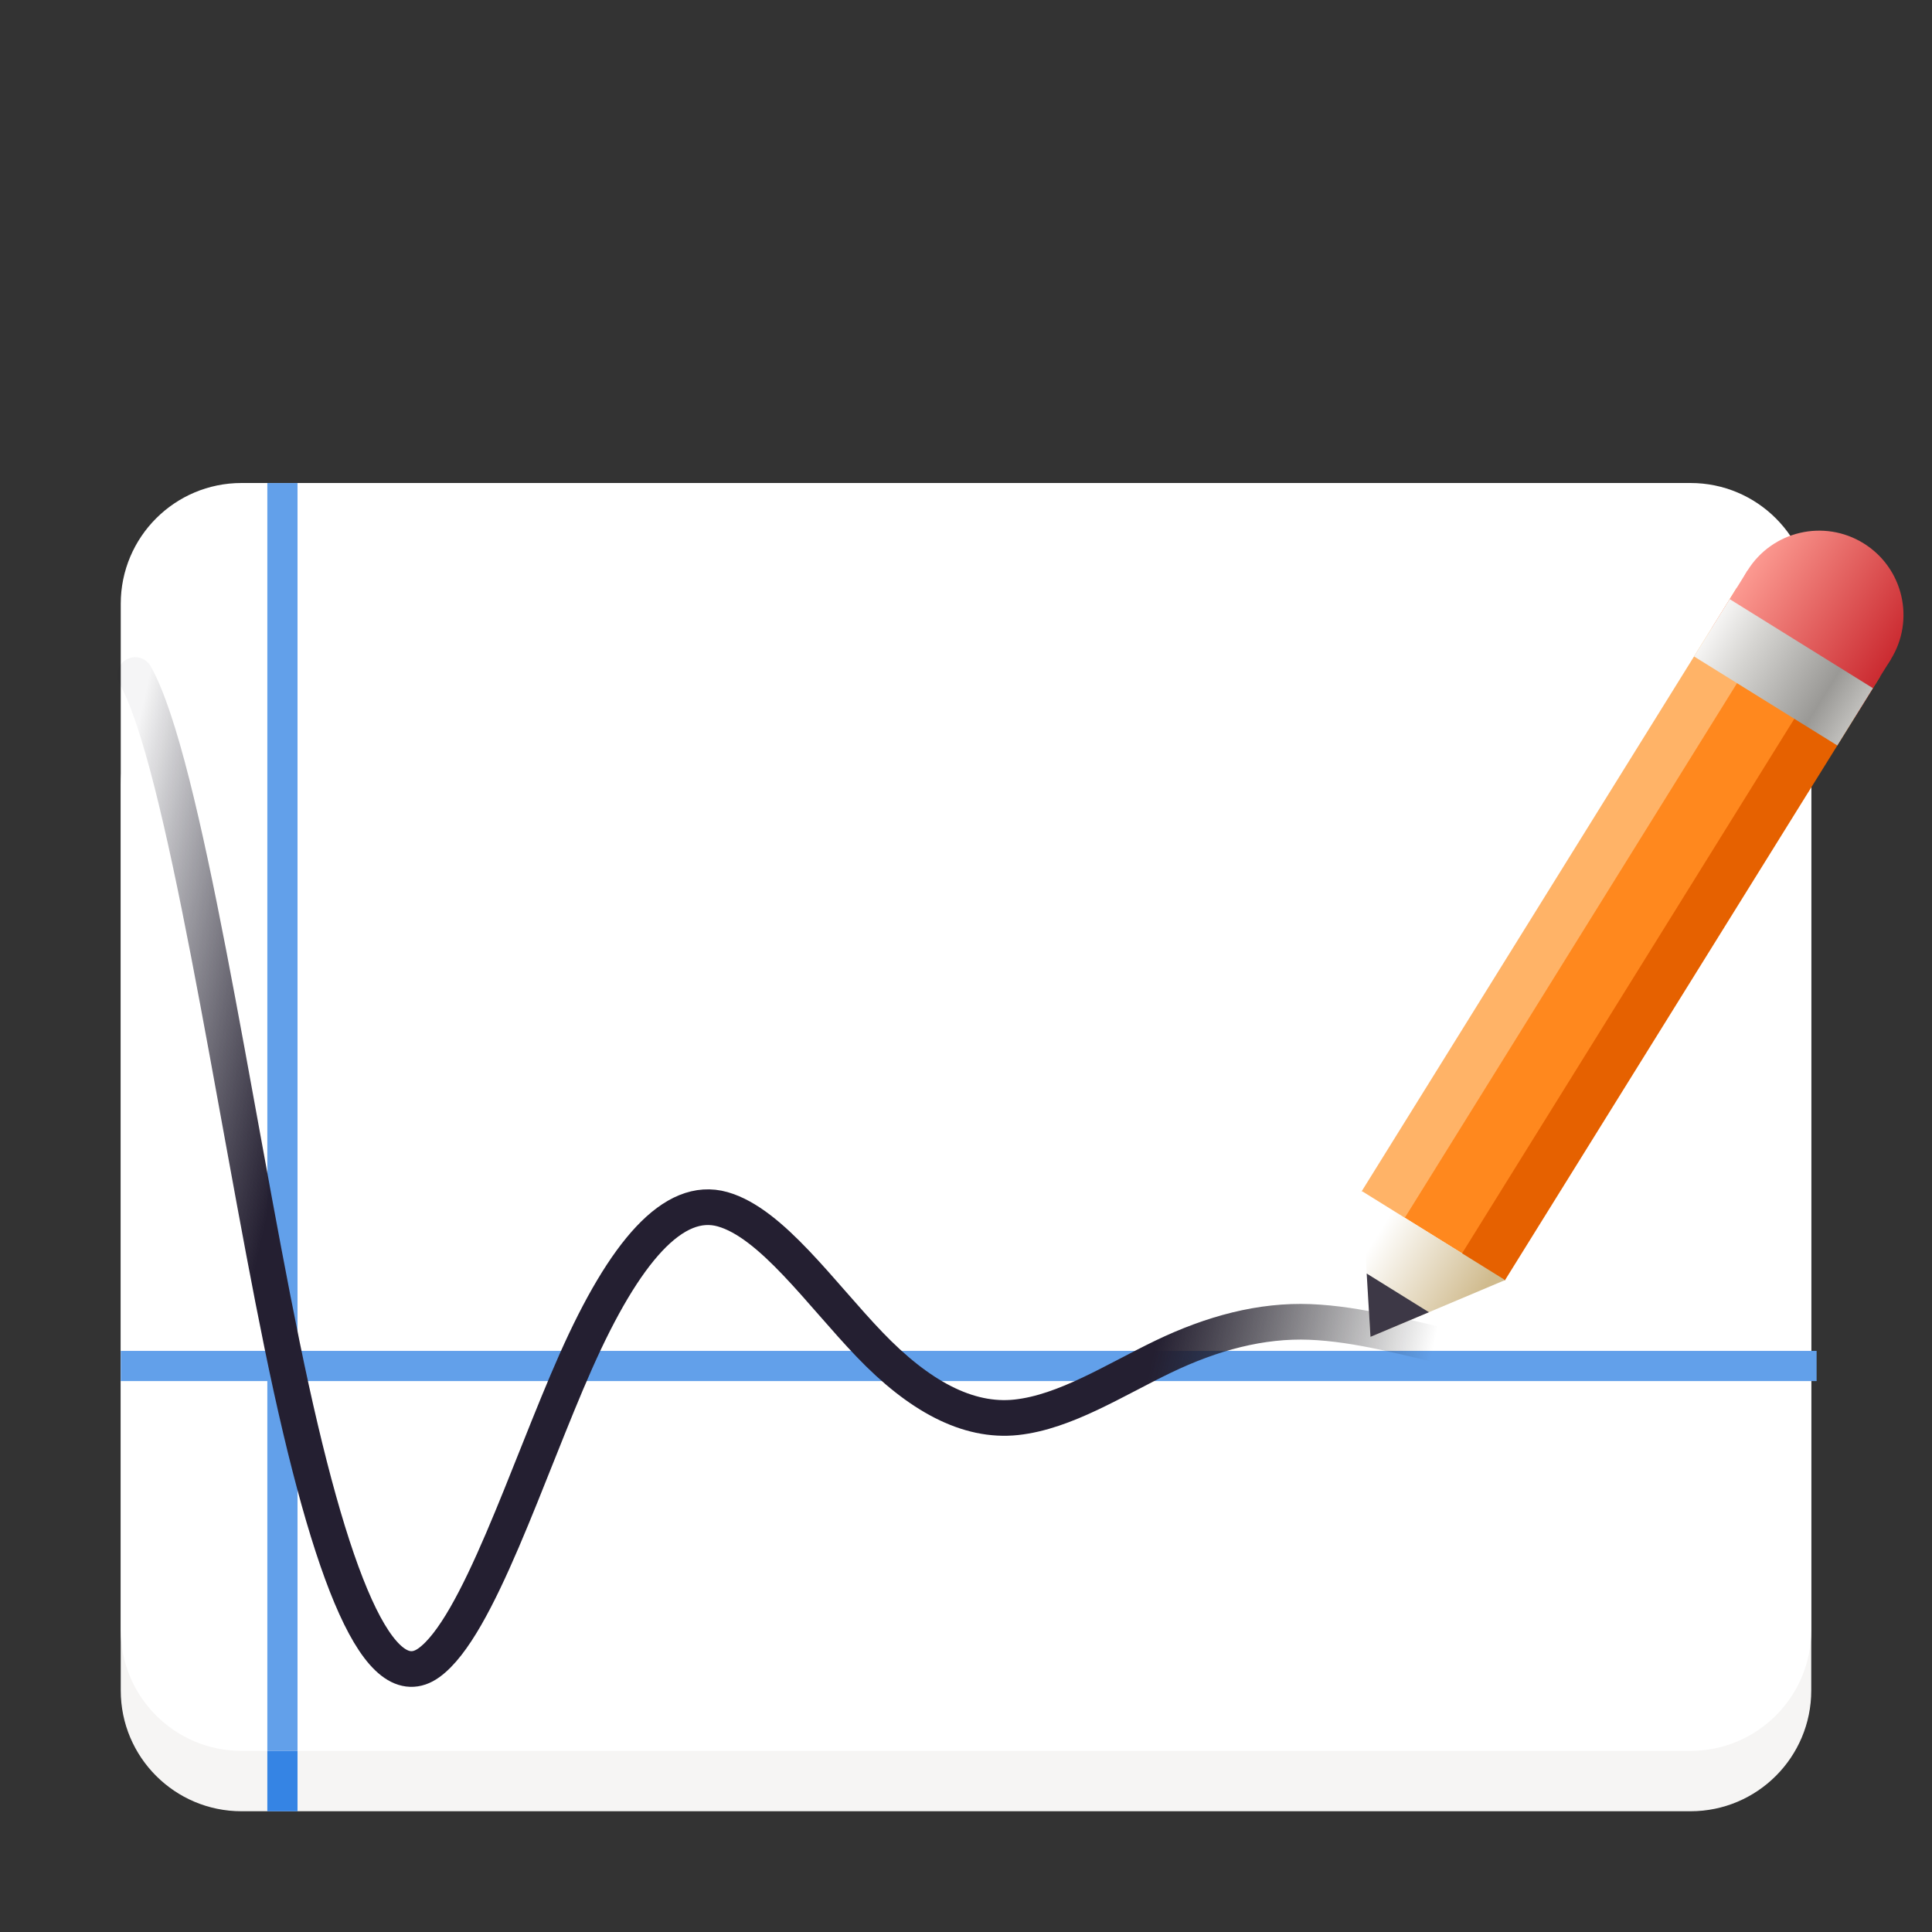 <svg xmlns="http://www.w3.org/2000/svg" xmlns:xlink="http://www.w3.org/1999/xlink" width="128" height="128" viewBox="0 0 128 128"><rect x="0" y="0" width="128" height="128" fill="#333333" stroke="none"/><linearGradient id="a" x1="9.367" x2="95.232" y1="224.563" y2="253.491" gradientTransform="matrix(0.995 0 0 1.487 0.251 -115.804)" gradientUnits="userSpaceOnUse"><stop offset="0" stop-color="#00000f" stop-opacity=".039"/><stop offset=".167" stop-color="#241f31"/><stop offset=".806" stop-color="#241f31"/><stop offset="1" stop-opacity="0"/></linearGradient><linearGradient id="b" gradientUnits="userSpaceOnUse"><stop offset="0" stop-color="#fc9a91"/><stop offset="1" stop-color="#cb2b31"/></linearGradient><linearGradient id="c" x1="-253.63" x2="-230.06" y1="-56.518" y2="-56.518" gradientTransform="matrix(0.403 0.25 0.295 -0.475 235.181 73.505)" xlink:href="#b"/><linearGradient id="d" x1="-253.63" x2="-230.06" y1="-56.518" y2="-56.518" gradientTransform="matrix(0.403 0.25 0.295 -0.475 234.591 74.454)" xlink:href="#b"/><linearGradient id="e" x1="181.677" x2="143.246" y1="-139.479" y2="-101.048" gradientTransform="matrix(0.196 -0.12 0.021 -0.229 64.585 76.986)" gradientUnits="userSpaceOnUse"><stop offset="0" stop-color="#d0bb8e"/><stop offset="1" stop-color="#fff"/></linearGradient><linearGradient id="f" x1="-230.06" x2="-253.63" y1="-64.518" y2="-64.518" gradientTransform="matrix(0.403 0.25 0.295 -0.475 234.591 74.454)" gradientUnits="userSpaceOnUse"><stop offset="0" stop-color="#c0bfbc"/><stop offset=".223" stop-color="#9a9996"/><stop offset=".744" stop-color="#d6d5d2"/><stop offset="1" stop-color="#f6f5f4"/></linearGradient><path fill="#f6f5f4" d="m 16 44 h 96 c 4.418 0 8 3.582 8 8 v 60 c 0 4.418 -3.582 8 -8 8 h -96 c -4.418 0 -8 -3.582 -8 -8 v -60 c 0 -4.418 3.582 -8 8 -8 z m 0 0"/><path fill="#fff" d="m 16 32 h 96 c 4.418 0 8 3.582 8 8 v 68 c 0 4.418 -3.582 8 -8 8 h -96 c -4.418 0 -8 -3.582 -8 -8 v -68 c 0 -4.418 3.582 -8 8 -8 z m 0 0"/><g fill="none"><path stroke="#62a0ea" stroke-width="2" d="m 8 90.5 h 112.355"/><path stroke="#62a0ea" stroke-width="2" d="m 18.711 116 v -83.996"/><path stroke="url(#a)" stroke-linecap="round" stroke-width="2.363" d="m 8.957 216.723 c 3.242 5.828 6.488 28.555 9.73 44.379 c 3.242 15.828 6.488 23.395 9.73 21.059 c 3.246 -2.336 6.488 -12.637 9.73 -19.957 c 3.246 -7.316 6.488 -11.008 9.734 -10.086 c 3.242 0.922 6.484 5.578 9.73 8.961 c 3.242 3.383 6.488 5.172 9.73 4.82 c 3.242 -0.355 6.488 -2.457 9.73 -4.02 c 3.246 -1.559 6.488 -2.426 9.73 -2.297 c 3.246 0.133 6.488 1.078 9.734 1.801" transform="matrix(1 0 0 1 0 -172)"/></g><path fill="#ff881e" d="m 91.172 79.5 l 7.594 4.719 l 24.863 -40 l -7.594 -4.723 z m 0 0"/><path fill="#e66100" d="m 96.844 83.074 l 2.848 1.77 l 24.863 -40.004 l -2.848 -1.77 z m 0 0"/><path fill="#ffb367" d="m 93.051 80.715 l -2.848 -1.77 l 24.859 -40.004 l 2.848 1.77 z m 0 0"/><path fill="url(#c)" d="m 113.418 41.594 l 9.488 5.898 l 2.359 -3.797 l -9.488 -5.898 z m 0 0"/><path fill="url(#d)" d="m 125.266 43.695 c 1.633 -2.621 0.828 -6.066 -1.793 -7.695 s -6.066 -0.824 -7.695 1.797 c -1.633 2.617 -0.828 6.066 1.793 7.695 c 2.625 1.629 6.07 0.824 7.695 -1.797 z m 0 0"/><path fill="url(#e)" d="m 90.797 88.57 l 8.918 -3.762 l -9.492 -5.898 z m 0 0"/><path fill="#3d3846" d="m 90.797 88.57 l 3.871 -1.633 l -4.121 -2.562 z m 0 0"/><path fill="url(#f)" d="m 112.234 43.492 l 9.492 5.898 l 2.359 -3.797 l -9.488 -5.898 z m 0 0"/><path fill="none" stroke="#3584e4" stroke-width="2" d="m 18.711 120 v -4"/></svg>